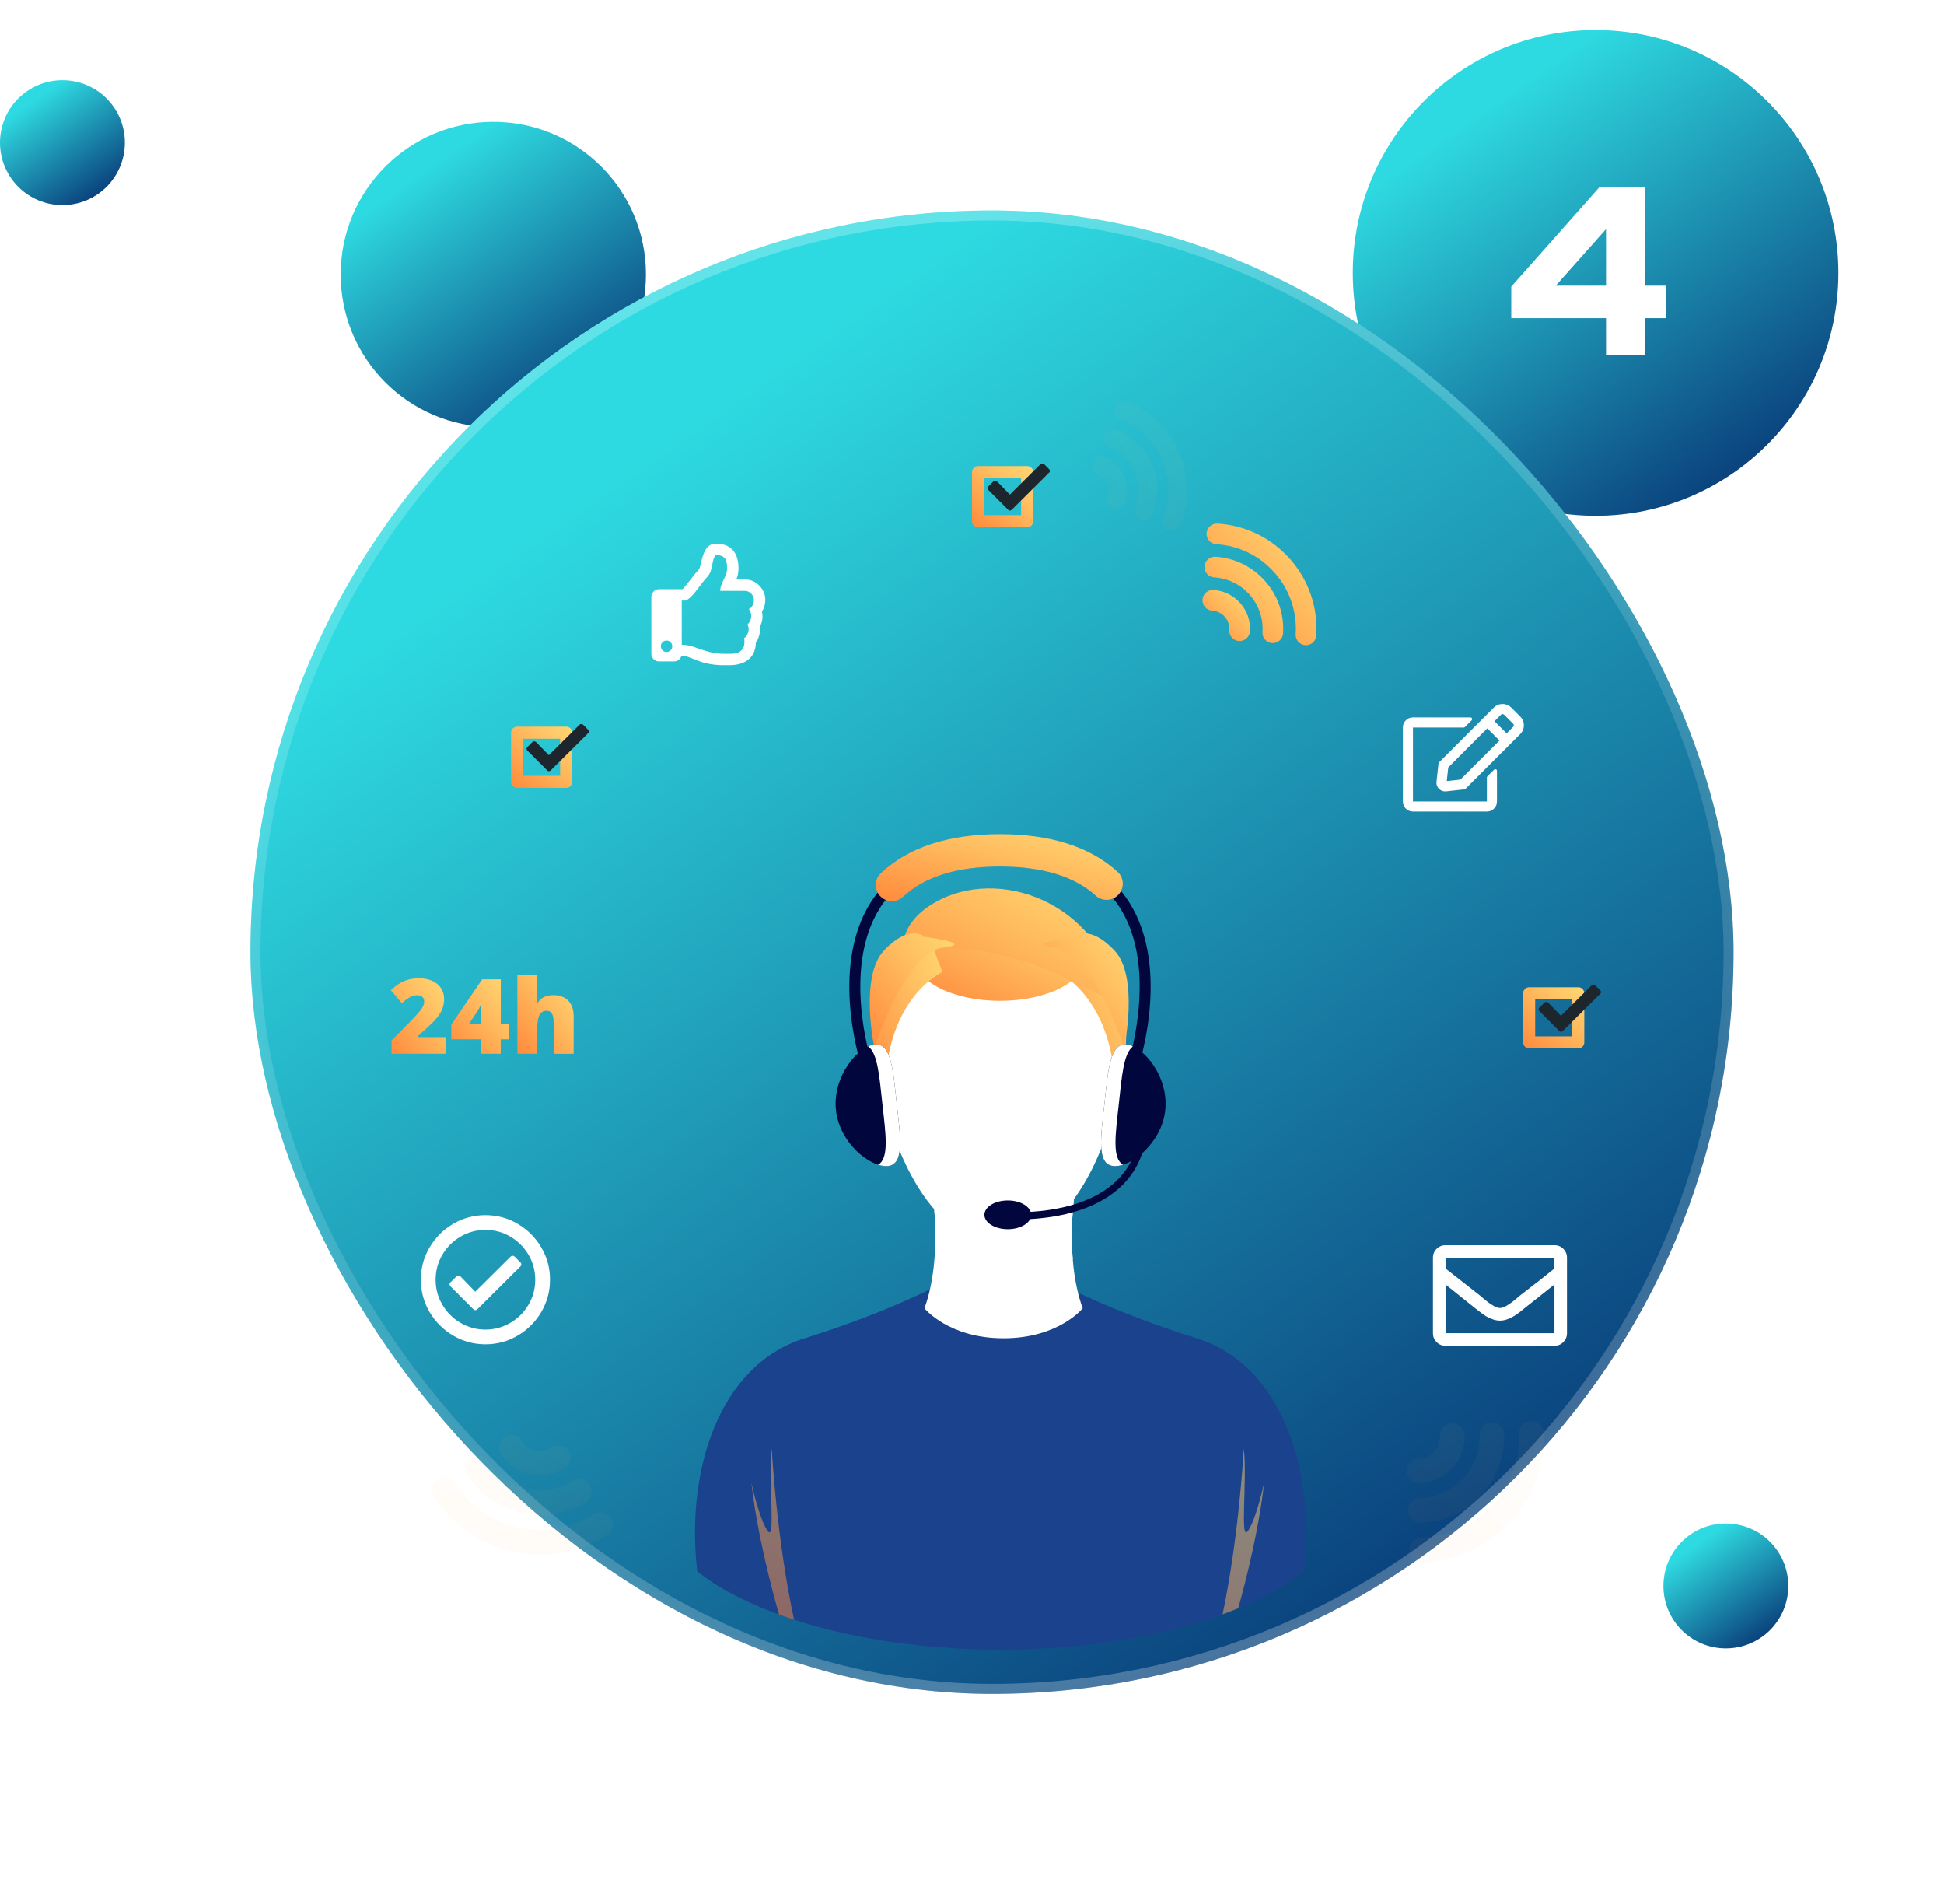 <svg width="194" height="190" viewBox="0 0 194 190" fill="none" xmlns="http://www.w3.org/2000/svg">
<circle cx="49.231" cy="27.385" r="15.231" fill="url(#paint0_linear)"/>
<circle cx="6.231" cy="14.231" r="6.231" fill="url(#paint1_linear)"/>
<circle cx="172.231" cy="158.231" r="6.231" fill="url(#paint2_linear)"/>
<circle cx="159.231" cy="27.231" r="24.231" fill="url(#paint3_linear)"/>
<path d="M164.16 18.661V28.501H166.248V31.741H164.16V35.461H160.272V31.741H150.816V28.597L159.624 18.661H164.16ZM155.256 28.501H160.272V22.861L155.256 28.501Z" fill="white"/>
<g filter="url(#filter0_bd)">
<rect x="25" y="21" width="148" height="148" rx="74" fill="url(#paint4_linear)"/>
<rect x="25.5" y="21.5" width="147" height="147" rx="73.5" stroke="url(#paint5_angular)" stroke-opacity="0.25"/>
</g>
<g filter="url(#filter1_d)">
<path d="M75.829 51.532C75.861 51.801 75.841 52.078 75.77 52.362C75.7 52.646 75.584 52.898 75.428 53.121C75.413 53.816 75.19 54.353 74.764 54.732C74.306 55.158 73.635 55.371 72.749 55.371H72.228C71.564 55.371 70.957 55.3 70.404 55.158C70.088 55.08 69.694 54.945 69.219 54.754C68.935 54.644 68.729 54.566 68.602 54.517C68.396 54.453 68.198 54.421 68.009 54.421C67.963 54.58 67.872 54.712 67.737 54.825C67.603 54.935 67.448 54.992 67.275 54.992H65.759C65.553 54.992 65.377 54.916 65.225 54.766C65.076 54.617 65 54.438 65 54.233V48.545C65 48.339 65.076 48.163 65.225 48.011C65.375 47.862 65.553 47.786 65.759 47.786H68.105C68.261 47.644 68.531 47.323 68.91 46.826C69.29 46.329 69.566 45.994 69.74 45.82C69.804 45.756 69.875 45.529 69.953 45.132C70.095 44.564 70.237 44.153 70.379 43.9C70.631 43.457 70.979 43.237 71.422 43.237C72.132 43.237 72.686 43.435 73.08 43.829C73.491 44.255 73.697 44.887 73.697 45.724C73.697 46.087 73.626 46.452 73.484 46.814H74.336C74.904 46.814 75.386 47.02 75.78 47.431C76.174 47.842 76.373 48.315 76.373 48.853C76.373 49.265 76.263 49.659 76.04 50.038C76.155 50.56 76.084 51.057 75.829 51.532ZM66.919 53.072C66.809 52.962 66.675 52.906 66.516 52.906C66.356 52.906 66.224 52.962 66.112 53.072C66.001 53.182 65.945 53.317 65.945 53.476C65.945 53.633 66.001 53.767 66.112 53.88C66.222 53.99 66.356 54.047 66.516 54.047C66.675 54.047 66.807 53.99 66.919 53.88C67.03 53.77 67.086 53.635 67.086 53.476C67.086 53.317 67.03 53.182 66.919 53.072ZM74.965 50.501C74.972 50.193 74.889 49.945 74.715 49.755C74.825 49.755 74.941 49.659 75.058 49.47C75.176 49.282 75.237 49.076 75.237 48.853C75.237 48.633 75.149 48.427 74.977 48.236C74.803 48.048 74.59 47.952 74.338 47.952H71.873C71.873 47.764 71.912 47.566 71.99 47.36C72.022 47.25 72.093 47.083 72.203 46.863C72.313 46.642 72.392 46.469 72.441 46.341C72.519 46.136 72.558 45.93 72.558 45.724C72.558 45.313 72.512 45.014 72.416 44.823C72.242 44.522 71.912 44.373 71.422 44.373C71.344 44.468 71.273 44.603 71.209 44.774C71.177 44.87 71.138 45.036 71.092 45.271C71.028 45.587 70.974 45.825 70.925 45.981C70.83 46.234 70.695 46.447 70.521 46.62C70.394 46.748 70.166 47.032 69.833 47.473C69.486 47.947 69.226 48.271 69.052 48.445C68.751 48.76 68.499 48.92 68.293 48.92H68.034V53.327C68.303 53.327 68.594 53.366 68.91 53.444C69.099 53.491 69.385 53.586 69.762 53.728C70.237 53.885 70.6 53.998 70.852 54.059C71.278 54.169 71.696 54.225 72.108 54.225H72.984C73.442 54.225 73.782 54.108 74.003 53.87C74.255 53.618 74.343 53.214 74.262 52.661C74.451 52.55 74.585 52.357 74.666 52.08C74.745 51.804 74.723 51.547 74.595 51.309C74.835 51.081 74.958 50.81 74.965 50.501Z" fill="white"/>
<path d="M148.425 66.467L149.096 65.796C149.152 65.74 149.213 65.725 149.284 65.754C149.355 65.781 149.39 65.838 149.39 65.921V68.959C149.39 69.239 149.292 69.476 149.096 69.672C148.9 69.868 148.662 69.966 148.383 69.966H141.006C140.727 69.966 140.49 69.868 140.294 69.672C140.098 69.476 140 69.239 140 68.959V61.585C140 61.306 140.098 61.068 140.294 60.872C140.49 60.676 140.727 60.578 141.006 60.578H146.748C146.819 60.578 146.868 60.613 146.895 60.684C146.922 60.755 146.909 60.816 146.853 60.872L146.182 61.543C146.153 61.57 146.119 61.585 146.077 61.585H141.006V68.962H148.383V66.572C148.383 66.531 148.396 66.496 148.425 66.467ZM151.716 62.234L146.204 67.745L144.319 67.956C144.04 67.983 143.802 67.899 143.606 67.703C143.411 67.507 143.327 67.27 143.354 66.991L143.565 65.106L149.076 59.594C149.314 59.357 149.603 59.237 149.945 59.237C150.288 59.237 150.577 59.357 150.815 59.594L151.716 60.495C151.953 60.733 152.073 61.022 152.073 61.364C152.071 61.707 151.953 61.996 151.716 62.234ZM149.639 62.883L148.425 61.668L144.527 65.566L144.38 66.927L145.741 66.78L149.639 62.883ZM151.003 61.208L150.102 60.307C150.06 60.265 150.009 60.243 149.945 60.243C149.882 60.243 149.83 60.265 149.789 60.307L149.14 60.956L150.354 62.17L151.003 61.521C151.045 61.48 151.067 61.428 151.067 61.364C151.064 61.301 151.045 61.249 151.003 61.208Z" fill="white"/>
<path d="M51.666 111.106C52.653 111.686 53.437 112.47 54.017 113.456C54.597 114.443 54.888 115.518 54.888 116.679C54.888 117.839 54.597 118.914 54.017 119.901C53.437 120.887 52.653 121.671 51.666 122.251C50.68 122.831 49.605 123.12 48.444 123.12C47.284 123.12 46.209 122.831 45.222 122.251C44.235 121.671 43.452 120.887 42.872 119.901C42.291 118.914 42 117.839 42 116.679C42 115.518 42.291 114.443 42.872 113.456C43.452 112.47 44.235 111.686 45.222 111.106C46.209 110.526 47.284 110.237 48.444 110.237C49.605 110.237 50.68 110.526 51.666 111.106ZM45.959 112.379C45.198 112.827 44.59 113.432 44.145 114.193C43.697 114.955 43.474 115.785 43.474 116.681C43.474 117.577 43.697 118.405 44.145 119.169C44.593 119.93 45.198 120.535 45.959 120.983C46.721 121.431 47.55 121.654 48.444 121.654C49.34 121.654 50.168 121.431 50.929 120.983C51.691 120.535 52.298 119.93 52.744 119.169C53.192 118.407 53.414 117.577 53.414 116.681C53.414 115.785 53.192 114.957 52.744 114.193C52.295 113.432 51.691 112.827 50.929 112.379C50.168 111.931 49.338 111.708 48.444 111.708C47.55 111.708 46.721 111.931 45.959 112.379ZM52.026 115.163C52.026 115.246 51.992 115.312 51.926 115.361L47.651 119.614C47.585 119.68 47.509 119.715 47.428 119.715C47.345 119.715 47.279 119.68 47.23 119.614L44.968 117.352C44.901 117.286 44.867 117.21 44.867 117.129C44.867 117.046 44.901 116.98 44.968 116.931L45.54 116.36C45.589 116.311 45.656 116.284 45.739 116.284C45.822 116.284 45.895 116.309 45.962 116.36L47.428 117.876L50.959 114.37C51.008 114.321 51.074 114.294 51.157 114.294C51.24 114.294 51.314 114.328 51.38 114.394L51.926 114.94C51.992 115.006 52.026 115.08 52.026 115.163Z" fill="white"/>
<path d="M156.011 113.602C156.256 113.847 156.376 114.143 156.376 114.49V122.014C156.376 122.362 156.253 122.658 156.011 122.903C155.768 123.148 155.47 123.268 155.122 123.268H144.254C143.906 123.268 143.61 123.146 143.365 122.903C143.12 122.658 143 122.362 143 122.014V114.49C143 114.143 143.122 113.847 143.365 113.602C143.61 113.357 143.906 113.237 144.254 113.237H155.122C155.472 113.234 155.768 113.357 156.011 113.602ZM144.256 114.488V115.558C144.866 116.045 146.041 116.968 147.782 118.327L148.017 118.535C148.364 118.831 148.644 119.04 148.852 119.162C149.182 119.387 149.461 119.502 149.689 119.502C149.917 119.502 150.193 119.39 150.524 119.162C150.732 119.04 151.011 118.831 151.361 118.535L151.596 118.327C153.337 116.985 154.515 116.062 155.122 115.558V114.488H144.256ZM155.125 122.012V117.154L152.093 119.559C151.658 119.923 151.3 120.185 151.021 120.342C150.551 120.621 150.108 120.761 149.689 120.761C149.27 120.761 148.817 120.621 148.33 120.342C148.068 120.185 147.713 119.923 147.26 119.559L144.256 117.154V122.012H155.125Z" fill="white"/>
<path d="M102.505 41.606H97.604C97.27 41.606 97 41.336 97 41.005V36.105C97 35.771 97.27 35.504 97.604 35.504H102.505C102.838 35.504 103.109 35.774 103.109 36.105V41.005C103.109 41.336 102.838 41.606 102.505 41.606ZM98.205 40.401H101.9V36.706H98.205V40.401Z" fill="url(#paint6_linear)"/>
<path d="M104.772 35.99C104.772 36.064 104.743 36.121 104.686 36.162L100.969 39.857C100.911 39.915 100.845 39.943 100.775 39.943C100.701 39.943 100.644 39.915 100.603 39.857L98.638 37.892C98.58 37.835 98.552 37.771 98.552 37.698C98.552 37.625 98.58 37.568 98.638 37.526L99.134 37.03C99.178 36.986 99.236 36.967 99.305 36.967C99.379 36.967 99.442 36.989 99.499 37.03L100.775 38.347L103.843 35.3C103.888 35.256 103.945 35.237 104.015 35.237C104.088 35.237 104.152 35.265 104.209 35.323L104.686 35.8C104.743 35.854 104.772 35.917 104.772 35.99Z" fill="#1D262D"/>
<path d="M56.501 67.606H51.601C51.267 67.606 51 67.336 51 67.002V62.102C51 61.768 51.27 61.498 51.601 61.498H56.501C56.835 61.498 57.106 61.768 57.106 62.102V67.002C57.102 67.336 56.832 67.606 56.501 67.606ZM52.202 66.401H55.897V62.706H52.202V66.401Z" fill="url(#paint7_linear)"/>
<path d="M58.769 61.99C58.769 62.064 58.74 62.121 58.683 62.162L54.966 65.857C54.908 65.915 54.845 65.943 54.772 65.943C54.699 65.943 54.641 65.915 54.6 65.857L52.635 63.892C52.577 63.835 52.549 63.771 52.549 63.698C52.549 63.625 52.577 63.568 52.635 63.526L53.131 63.03C53.175 62.986 53.233 62.967 53.303 62.967C53.376 62.967 53.439 62.989 53.496 63.03L54.772 64.347L57.84 61.3C57.885 61.256 57.942 61.237 58.012 61.237C58.085 61.237 58.149 61.265 58.206 61.323L58.68 61.797C58.74 61.854 58.769 61.917 58.769 61.99Z" fill="#1D262D"/>
<path d="M157.501 93.603H152.601C152.267 93.603 152 93.333 152 93.002V88.102C152 87.768 152.27 87.498 152.601 87.498H157.501C157.835 87.498 158.102 87.768 158.102 88.102V93.002C158.106 93.333 157.835 93.603 157.501 93.603ZM153.202 92.398H156.897V88.703H153.202V92.398Z" fill="url(#paint8_linear)"/>
<path d="M159.769 87.987C159.769 88.06 159.74 88.118 159.683 88.159L155.966 91.854C155.908 91.911 155.845 91.94 155.772 91.94C155.699 91.94 155.641 91.911 155.6 91.854L153.635 89.889C153.577 89.832 153.549 89.768 153.549 89.695C153.549 89.622 153.577 89.565 153.635 89.523L154.131 89.027C154.175 88.983 154.233 88.964 154.302 88.964C154.376 88.964 154.439 88.986 154.496 89.027L155.772 90.347L158.84 87.3C158.882 87.256 158.942 87.237 159.012 87.237C159.085 87.237 159.149 87.265 159.206 87.323L159.68 87.796C159.74 87.851 159.769 87.914 159.769 87.987Z" fill="#1D262D"/>
<path d="M122.934 52.61C122.759 52.413 122.66 52.149 122.68 51.863C122.711 51.377 122.549 50.903 122.225 50.537C121.9 50.171 121.455 49.952 120.966 49.92C120.396 49.885 119.967 49.395 120.002 48.826C120.037 48.257 120.527 47.828 121.096 47.863C122.133 47.926 123.083 48.394 123.77 49.173C124.457 49.952 124.801 50.953 124.737 51.99C124.702 52.559 124.212 52.989 123.643 52.954C123.357 52.938 123.109 52.807 122.934 52.61Z" fill="url(#paint9_linear)"/>
<path d="M126.244 52.817C126.069 52.62 125.97 52.356 125.99 52.07C126.075 50.696 125.621 49.373 124.711 48.339C123.802 47.309 122.542 46.692 121.169 46.606C120.599 46.571 120.17 46.082 120.205 45.512C120.24 44.943 120.73 44.514 121.296 44.549C123.22 44.67 124.978 45.532 126.253 46.975C127.529 48.419 128.161 50.273 128.044 52.197C128.009 52.766 127.519 53.195 126.95 53.16C126.67 53.148 126.419 53.014 126.244 52.817Z" fill="url(#paint10_linear)"/>
<path d="M129.558 53.024C129.383 52.826 129.284 52.559 129.303 52.276C129.447 50.022 128.702 47.843 127.201 46.145C125.704 44.447 123.637 43.436 121.379 43.296C120.81 43.261 120.377 42.771 120.412 42.205C120.447 41.636 120.934 41.207 121.503 41.239C124.308 41.41 126.88 42.669 128.744 44.781C130.607 46.892 131.536 49.602 131.355 52.407C131.32 52.976 130.83 53.405 130.261 53.37C129.981 53.354 129.733 53.221 129.558 53.024Z" fill="url(#paint11_linear)"/>
<g opacity="0.2">
<path opacity="0.2" d="M140.737 134.908C140.954 134.679 141.256 134.533 141.593 134.523C142.175 134.508 142.712 134.263 143.113 133.84C143.514 133.417 143.723 132.863 143.708 132.282C143.689 131.604 144.22 131.041 144.897 131.022C145.574 131.003 146.137 131.534 146.156 132.212C146.191 133.445 145.746 134.622 144.897 135.522C144.048 136.422 142.9 136.937 141.666 136.972C140.989 136.991 140.426 136.46 140.407 135.783C140.397 135.446 140.524 135.137 140.737 134.908Z" fill="url(#paint12_linear)"/>
<path opacity="0.2" d="M140.855 138.851C141.071 138.622 141.373 138.476 141.71 138.467C143.345 138.419 144.865 137.738 145.988 136.549C147.11 135.36 147.702 133.805 147.654 132.17C147.635 131.493 148.166 130.93 148.843 130.911C149.521 130.892 150.083 131.423 150.102 132.1C150.169 134.39 149.342 136.568 147.772 138.231C146.201 139.898 144.076 140.852 141.784 140.918C141.109 140.937 140.543 140.406 140.524 139.729C140.512 139.389 140.639 139.08 140.855 138.851Z" fill="url(#paint13_linear)"/>
<path opacity="0.2" d="M140.969 142.794C141.185 142.566 141.488 142.419 141.825 142.41C144.509 142.337 147.005 141.214 148.856 139.255C150.703 137.296 151.676 134.74 151.594 132.052C151.571 131.375 152.106 130.812 152.78 130.79C153.457 130.768 154.02 131.302 154.042 131.976C154.144 135.315 152.935 138.498 150.636 140.934C148.337 143.37 145.234 144.763 141.895 144.855C141.217 144.874 140.654 144.34 140.635 143.666C140.626 143.332 140.753 143.023 140.969 142.794Z" fill="url(#paint14_linear)"/>
</g>
<g opacity="0.2">
<path opacity="0.2" d="M110.512 39.2C110.417 38.98 110.407 38.729 110.503 38.49C110.665 38.08 110.658 37.632 110.484 37.228C110.309 36.824 109.988 36.509 109.577 36.347C109.1 36.156 108.868 35.619 109.059 35.142C109.247 34.665 109.787 34.433 110.264 34.624C111.135 34.97 111.819 35.635 112.188 36.493C112.557 37.355 112.573 38.306 112.226 39.177C112.035 39.654 111.498 39.886 111.021 39.696C110.783 39.6 110.604 39.419 110.512 39.2Z" fill="url(#paint15_linear)"/>
<path opacity="0.2" d="M113.288 40.306C113.196 40.087 113.183 39.836 113.279 39.597C113.737 38.446 113.721 37.184 113.228 36.045C112.738 34.907 111.832 34.029 110.681 33.571C110.204 33.38 109.972 32.843 110.162 32.366C110.353 31.889 110.891 31.657 111.368 31.848C112.98 32.49 114.246 33.721 114.932 35.314C115.619 36.907 115.645 38.672 115.002 40.284C114.815 40.761 114.274 40.993 113.797 40.802C113.559 40.707 113.384 40.523 113.288 40.306Z" fill="url(#paint16_linear)"/>
<path opacity="0.2" d="M116.064 41.41C115.972 41.19 115.959 40.936 116.055 40.697C116.808 38.809 116.78 36.735 115.972 34.859C115.164 32.986 113.676 31.539 111.784 30.792C111.307 30.604 111.075 30.064 111.262 29.587C111.45 29.11 111.99 28.877 112.467 29.065C114.821 29.997 116.671 31.793 117.676 34.124C118.681 36.455 118.716 39.034 117.778 41.384C117.587 41.861 117.05 42.093 116.573 41.903C116.338 41.81 116.159 41.629 116.064 41.41Z" fill="url(#paint17_linear)"/>
</g>
<g opacity="0.2">
<path opacity="0.2" d="M51.297 132.186C51.602 132.256 51.882 132.443 52.06 132.73C52.368 133.223 52.852 133.563 53.418 133.693C53.984 133.824 54.569 133.725 55.062 133.417C55.634 133.057 56.391 133.229 56.75 133.801C57.11 134.374 56.938 135.131 56.365 135.49C55.319 136.148 54.079 136.358 52.874 136.081C51.669 135.805 50.645 135.077 49.986 134.03C49.627 133.458 49.799 132.701 50.374 132.342C50.657 132.164 50.991 132.116 51.297 132.186Z" fill="url(#paint18_linear)"/>
<path opacity="0.2" d="M47.955 134.285C48.26 134.355 48.54 134.542 48.718 134.828C49.586 136.215 50.944 137.178 52.537 137.541C54.13 137.907 55.771 137.627 57.158 136.759C57.73 136.399 58.487 136.571 58.846 137.143C59.206 137.716 59.034 138.473 58.462 138.832C56.522 140.05 54.226 140.441 51.993 139.929C49.761 139.42 47.863 138.069 46.645 136.129C46.285 135.557 46.457 134.8 47.033 134.44C47.316 134.259 47.65 134.215 47.955 134.285Z" fill="url(#paint19_linear)"/>
<path opacity="0.2" d="M44.612 136.38C44.917 136.45 45.197 136.638 45.379 136.924C46.803 139.201 49.036 140.785 51.659 141.386C54.286 141.987 56.982 141.529 59.256 140.098C59.828 139.739 60.585 139.91 60.945 140.483C61.304 141.055 61.132 141.812 60.56 142.171C57.733 143.952 54.378 144.521 51.112 143.774C47.849 143.027 45.073 141.058 43.302 138.225C42.943 137.652 43.118 136.896 43.69 136.536C43.976 136.358 44.307 136.311 44.612 136.38Z" fill="url(#paint20_linear)"/>
</g>
<path d="M44.46 94.133H39.076V92.813L40.889 90.981C41.407 90.441 41.744 90.072 41.903 89.872C42.062 89.674 42.174 89.503 42.237 89.363C42.301 89.22 42.333 89.07 42.333 88.918C42.333 88.724 42.269 88.571 42.145 88.46C42.021 88.348 41.843 88.291 41.617 88.291C41.385 88.291 41.147 88.358 40.908 88.492C40.669 88.625 40.399 88.822 40.1 89.083L39 87.795C39.382 87.455 39.703 87.21 39.964 87.061C40.224 86.914 40.507 86.8 40.813 86.723C41.118 86.644 41.465 86.606 41.846 86.606C42.326 86.606 42.756 86.692 43.131 86.86C43.509 87.029 43.802 87.27 44.008 87.582C44.215 87.894 44.32 88.247 44.32 88.635C44.32 88.924 44.285 89.194 44.212 89.442C44.139 89.69 44.028 89.932 43.875 90.171C43.722 90.409 43.522 90.66 43.268 90.924C43.016 91.188 42.479 91.691 41.655 92.425V92.476H44.46V94.133Z" fill="url(#paint21_linear)"/>
<path d="M50.789 92.695H49.971V94.133H47.993V92.695H45.036V91.223L48.121 86.711H49.975V91.198H50.792V92.695H50.789ZM47.993 91.198V90.336C47.993 90.174 48 89.954 48.013 89.678C48.025 89.401 48.035 89.258 48.041 89.245H47.984C47.87 89.506 47.739 89.751 47.593 89.977L46.769 91.201H47.993V91.198Z" fill="url(#paint22_linear)"/>
<path d="M55.25 94.133V90.997C55.25 90.225 55.021 89.84 54.566 89.84C54.242 89.84 54.003 89.977 53.847 90.247C53.695 90.52 53.615 90.972 53.615 91.605V94.133H51.631V86.237H53.615V87.359C53.615 87.868 53.587 88.447 53.536 89.096H53.628C53.819 88.797 54.041 88.587 54.302 88.466C54.563 88.345 54.865 88.285 55.212 88.285C55.854 88.285 56.353 88.469 56.712 88.841C57.069 89.21 57.247 89.732 57.247 90.396V94.136H55.25V94.133Z" fill="url(#paint23_linear)"/>
<path d="M119.423 122.525C110.891 119.863 105.682 117.023 105.682 117.023L99.856 117.57L94.03 117.023C94.03 117.023 88.822 119.866 80.29 122.525C71.758 125.186 68.412 135.725 69.582 145.761C69.582 145.761 77.698 153.177 98.896 153.603V153.622C99.22 153.622 99.538 153.619 99.856 153.615C100.174 153.619 100.492 153.622 100.816 153.622V153.603C122.014 153.177 130.13 145.761 130.13 145.761C131.297 135.725 127.951 125.186 119.423 122.525Z" fill="#1B428D"/>
<path d="M107.329 107.451L100.152 106.733L92.975 107.451C92.975 107.451 94.17 114.269 92.256 119.532C92.256 119.532 94.647 122.521 100.152 122.521C105.653 122.521 108.048 119.532 108.048 119.532C106.133 114.269 107.329 107.451 107.329 107.451Z" fill="white"/>
<path d="M107.329 107.451L100.152 106.733L92.975 107.451C92.975 107.451 93.347 109.579 93.344 112.377C94.18 113.614 95.124 114.705 96.164 115.554C97.633 116.75 100.384 117.023 101.109 117.023C101.834 117.023 104.585 116.75 106.054 115.554C106.397 115.274 106.731 114.966 107.052 114.635C106.741 110.813 107.329 107.451 107.329 107.451Z" fill="white"/>
<path d="M99.792 81.197C92.526 81.197 87.772 87.09 87.772 94.356C87.772 99.807 90.446 107.661 94.85 111.248C96.319 112.444 99.07 112.717 99.795 112.717C100.52 112.717 103.271 112.444 104.74 111.248C109.144 107.661 111.819 99.807 111.819 94.356C111.815 87.087 107.061 81.197 99.792 81.197Z" fill="white"/>
<path d="M108.226 84.635C108.226 82.307 104.451 80.418 99.793 80.418C95.134 80.418 91.359 82.307 91.359 84.635C91.359 86.963 95.134 88.852 99.793 88.852C104.451 88.852 108.226 86.963 108.226 84.635Z" fill="url(#paint24_linear)"/>
<path d="M94.052 85.98C94.052 85.98 88.032 88.623 88.306 99.009C88.306 99.009 86.964 95.581 87.234 90.645C87.504 85.71 92.666 82.38 92.666 82.38L94.052 85.98Z" fill="url(#paint25_linear)"/>
<path d="M105.535 85.98C105.535 85.98 111.555 88.623 111.281 99.009C111.281 99.009 112.623 95.581 112.353 90.645C112.083 85.71 106.922 82.38 106.922 82.38L105.535 85.98Z" fill="url(#paint26_linear)"/>
<path d="M90.106 83.827C90.106 83.827 89.613 80.816 93.916 78.714C100.342 75.575 110.296 79.34 111.857 89.577C111.857 89.58 101.198 81.945 90.106 83.827Z" fill="url(#paint27_linear)"/>
<path d="M92.166 82.383C92.166 82.383 90.694 81.201 88.22 83.83C85.743 86.457 87.25 93.529 87.25 93.529C87.25 93.529 90.373 83.999 94.052 83.557C97.731 83.112 91.667 82.387 91.667 82.387" fill="url(#paint28_linear)"/>
<path d="M107.268 82.383C107.268 82.383 108.74 81.201 111.214 83.83C113.691 86.457 112.184 93.529 112.184 93.529C112.184 93.529 109.061 83.999 105.382 83.557C101.703 83.112 107.767 82.387 107.767 82.387" fill="url(#paint29_linear)"/>
<path d="M116.284 99.772C115.915 103.12 112.773 105.521 111.097 105.337C109.421 105.152 109.851 102.453 110.219 99.104C110.588 95.755 110.76 93.027 112.433 93.212C114.109 93.396 116.652 96.423 116.284 99.772Z" fill="#01063D"/>
<path d="M111.654 99.104C111.952 96.382 112.121 94.073 113.072 93.399C112.849 93.297 112.633 93.234 112.433 93.212C110.757 93.027 110.588 95.755 110.219 99.104C109.851 102.453 109.421 105.152 111.097 105.337C111.39 105.369 111.727 105.321 112.086 105.203C110.944 104.599 111.323 102.112 111.654 99.104Z" fill="white"/>
<path d="M83.425 99.772C83.794 103.12 86.935 105.521 88.611 105.337C90.287 105.152 89.858 102.453 89.489 99.104C89.12 95.755 88.948 93.027 87.276 93.212C85.6 93.396 83.056 96.423 83.425 99.772Z" fill="#01063D"/>
<path d="M89.489 99.104C89.12 95.755 88.949 93.027 87.276 93.212C87.072 93.234 86.856 93.297 86.637 93.399C87.588 94.073 87.756 96.382 88.055 99.104C88.386 102.112 88.764 104.599 87.623 105.206C87.982 105.324 88.319 105.372 88.612 105.34C90.284 105.152 89.858 102.453 89.489 99.104Z" fill="white"/>
<path d="M113.645 95.298L112.621 94.964C112.652 94.865 115.769 85.055 111.419 79.067C109.158 75.957 105.246 74.376 99.796 74.376C94.342 74.376 90.431 75.954 88.17 79.07C83.816 85.067 86.936 94.865 86.968 94.964L85.944 95.298C85.807 94.875 82.624 84.874 87.298 78.437C89.772 75.028 93.976 73.302 99.796 73.302C105.612 73.302 109.816 75.028 112.29 78.437C116.961 84.874 113.781 94.875 113.645 95.298Z" fill="#01063D"/>
<path d="M89.013 78.914C88.583 78.914 88.154 78.742 87.836 78.405C87.225 77.757 87.254 76.733 87.903 76.122C90.65 73.534 94.648 72.223 99.793 72.223C104.83 72.223 108.776 73.483 111.514 75.969C112.176 76.567 112.223 77.591 111.626 78.249C111.028 78.911 110.004 78.959 109.346 78.361C107.218 76.43 104.003 75.451 99.793 75.451C95.5 75.451 92.247 76.469 90.119 78.472C89.808 78.768 89.41 78.914 89.013 78.914Z" fill="url(#paint30_linear)"/>
<path d="M101.108 110.682V109.964C106.184 109.964 109.946 108.663 111.987 106.205C113.504 104.38 113.549 102.561 113.549 102.542L114.267 102.551C114.267 102.637 114.216 104.643 112.54 106.663C111.017 108.498 107.799 110.682 101.108 110.682Z" fill="#01063D"/>
<path d="M102.906 110.205C102.906 110.997 101.863 111.64 100.571 111.64C99.284 111.64 98.237 110.997 98.237 110.205C98.237 109.414 99.28 108.771 100.571 108.771C101.859 108.768 102.906 109.41 102.906 110.205Z" fill="#01063D"/>
<path opacity="0.5" d="M124.561 141.713C123.693 143.016 124.488 136.793 124.126 133.537C124.126 133.537 123.661 142.225 122.008 150.067C122.561 149.863 123.083 149.659 123.572 149.456C124.428 146.381 125.652 141.449 126.151 136.936C126.151 136.939 125.429 140.412 124.561 141.713ZM76.582 141.713C75.713 140.409 74.988 136.936 74.988 136.936C75.519 141.77 76.89 147.084 77.742 150.079C78.219 150.254 78.722 150.429 79.246 150.598C77.501 142.622 77.014 133.534 77.014 133.534C76.655 136.793 77.45 143.016 76.582 141.713Z" fill="url(#paint31_linear)"/>
</g>
<defs>
<filter id="filter0_bd" x="4" y="0" width="190" height="190" filterUnits="userSpaceOnUse" color-interpolation-filters="sRGB">
<feFlood flood-opacity="0" result="BackgroundImageFix"/>
<feGaussianBlur in="BackgroundImage" stdDeviation="6.5"/>
<feComposite in2="SourceAlpha" operator="in" result="effect1_backgroundBlur"/>
<feColorMatrix in="SourceAlpha" type="matrix" values="0 0 0 0 0 0 0 0 0 0 0 0 0 0 0 0 0 0 127 0" result="hardAlpha"/>
<feOffset/>
<feGaussianBlur stdDeviation="10.5"/>
<feColorMatrix type="matrix" values="0 0 0 0 0 0 0 0 0 0 0 0 0 0 0 0 0 0 0.59 0"/>
<feBlend mode="normal" in2="effect1_backgroundBlur" result="effect2_dropShadow"/>
<feBlend mode="normal" in="SourceGraphic" in2="effect2_dropShadow" result="shape"/>
</filter>
<filter id="filter1_d" x="27" y="28" width="144.769" height="148.622" filterUnits="userSpaceOnUse" color-interpolation-filters="sRGB">
<feFlood flood-opacity="0" result="BackgroundImageFix"/>
<feColorMatrix in="SourceAlpha" type="matrix" values="0 0 0 0 0 0 0 0 0 0 0 0 0 0 0 0 0 0 127 0" result="hardAlpha"/>
<feOffset dy="11"/>
<feGaussianBlur stdDeviation="6"/>
<feColorMatrix type="matrix" values="0 0 0 0 0 0 0 0 0 0 0 0 0 0 0 0 0 0 0.34 0"/>
<feBlend mode="normal" in2="BackgroundImageFix" result="effect1_dropShadow"/>
<feBlend mode="normal" in="SourceGraphic" in2="effect1_dropShadow" result="shape"/>
</filter>
<linearGradient id="paint0_linear" x1="49.231" y1="12.154" x2="68.051" y2="39.145" gradientUnits="userSpaceOnUse">
<stop stop-color="#2EDAE1"/>
<stop offset="1" stop-color="#04276B"/>
</linearGradient>
<linearGradient id="paint1_linear" x1="6.231" y1="8" x2="13.93" y2="19.042" gradientUnits="userSpaceOnUse">
<stop stop-color="#2EDAE1"/>
<stop offset="1" stop-color="#04276B"/>
</linearGradient>
<linearGradient id="paint2_linear" x1="172.231" y1="152" x2="179.93" y2="163.042" gradientUnits="userSpaceOnUse">
<stop stop-color="#2EDAE1"/>
<stop offset="1" stop-color="#04276B"/>
</linearGradient>
<linearGradient id="paint3_linear" x1="159.231" y1="3" x2="189.172" y2="45.94" gradientUnits="userSpaceOnUse">
<stop stop-color="#2EDAE1"/>
<stop offset="1" stop-color="#04276B"/>
</linearGradient>
<linearGradient id="paint4_linear" x1="99" y1="21" x2="190.44" y2="152.136" gradientUnits="userSpaceOnUse">
<stop stop-color="#2EDAE1"/>
<stop offset="1" stop-color="#04276B"/>
</linearGradient>
<radialGradient id="paint5_angular" cx="0" cy="0" r="1" gradientUnits="userSpaceOnUse" gradientTransform="translate(99 95) rotate(85.537) scale(149.775 167.523)">
<stop offset="0.352" stop-color="white" stop-opacity="0"/>
<stop offset="0.491" stop-color="white"/>
<stop offset="0.892" stop-color="white" stop-opacity="0"/>
<stop offset="0.899" stop-color="white" stop-opacity="0"/>
<stop offset="1" stop-color="white"/>
</radialGradient>
<linearGradient id="paint6_linear" x1="103.062" y1="35.926" x2="94.903" y2="44.715" gradientUnits="userSpaceOnUse">
<stop stop-color="#FFD571"/>
<stop offset="0.251" stop-color="#FFBD60"/>
<stop offset="0.778" stop-color="#FF8035"/>
<stop offset="1" stop-color="#FF6421"/>
</linearGradient>
<linearGradient id="paint7_linear" x1="57.059" y1="61.92" x2="48.89" y2="70.706" gradientUnits="userSpaceOnUse">
<stop stop-color="#FFD571"/>
<stop offset="0.251" stop-color="#FFBD60"/>
<stop offset="0.778" stop-color="#FF8035"/>
<stop offset="1" stop-color="#FF6421"/>
</linearGradient>
<linearGradient id="paint8_linear" x1="158.056" y1="87.92" x2="149.891" y2="96.701" gradientUnits="userSpaceOnUse">
<stop stop-color="#FFD571"/>
<stop offset="0.251" stop-color="#FFBD60"/>
<stop offset="0.778" stop-color="#FF8035"/>
<stop offset="1" stop-color="#FF6421"/>
</linearGradient>
<linearGradient id="paint9_linear" x1="124.708" y1="48.213" x2="117.877" y2="55.058" gradientUnits="userSpaceOnUse">
<stop stop-color="#FFD571"/>
<stop offset="0.251" stop-color="#FFBD60"/>
<stop offset="0.778" stop-color="#FF8035"/>
<stop offset="1" stop-color="#FF6421"/>
</linearGradient>
<linearGradient id="paint10_linear" x1="127.998" y1="45.143" x2="116.449" y2="56.473" gradientUnits="userSpaceOnUse">
<stop stop-color="#FFD571"/>
<stop offset="0.251" stop-color="#FFBD60"/>
<stop offset="0.778" stop-color="#FF8035"/>
<stop offset="1" stop-color="#FF6421"/>
</linearGradient>
<linearGradient id="paint11_linear" x1="131.293" y1="42.077" x2="115.029" y2="57.893" gradientUnits="userSpaceOnUse">
<stop stop-color="#FFD571"/>
<stop offset="0.251" stop-color="#FFBD60"/>
<stop offset="0.778" stop-color="#FF8035"/>
<stop offset="1" stop-color="#FF6421"/>
</linearGradient>
<linearGradient id="paint12_linear" x1="146.114" y1="131.434" x2="138.142" y2="139.726" gradientUnits="userSpaceOnUse">
<stop stop-color="#FFD571"/>
<stop offset="0.251" stop-color="#FFBD60"/>
<stop offset="0.778" stop-color="#FF8035"/>
<stop offset="1" stop-color="#FF6421"/>
</linearGradient>
<linearGradient id="paint13_linear" x1="150.033" y1="131.603" x2="136.62" y2="145.423" gradientUnits="userSpaceOnUse">
<stop stop-color="#FFD571"/>
<stop offset="0.251" stop-color="#FFBD60"/>
<stop offset="0.778" stop-color="#FF8035"/>
<stop offset="1" stop-color="#FF6421"/>
</linearGradient>
<linearGradient id="paint14_linear" x1="153.946" y1="131.763" x2="135.092" y2="151.109" gradientUnits="userSpaceOnUse">
<stop stop-color="#FFD571"/>
<stop offset="0.251" stop-color="#FFBD60"/>
<stop offset="0.778" stop-color="#FF8035"/>
<stop offset="1" stop-color="#FF6421"/>
</linearGradient>
<linearGradient id="paint15_linear" x1="112.449" y1="34.917" x2="105.83" y2="39.684" gradientUnits="userSpaceOnUse">
<stop stop-color="#FFD571"/>
<stop offset="0.251" stop-color="#FFBD60"/>
<stop offset="0.778" stop-color="#FF8035"/>
<stop offset="1" stop-color="#FF6421"/>
</linearGradient>
<linearGradient id="paint16_linear" x1="115.425" y1="32.41" x2="104.39" y2="39.427" gradientUnits="userSpaceOnUse">
<stop stop-color="#FFD571"/>
<stop offset="0.251" stop-color="#FFBD60"/>
<stop offset="0.778" stop-color="#FF8035"/>
<stop offset="1" stop-color="#FF6421"/>
</linearGradient>
<linearGradient id="paint17_linear" x1="118.401" y1="29.898" x2="103.03" y2="39.156" gradientUnits="userSpaceOnUse">
<stop stop-color="#FFD571"/>
<stop offset="0.251" stop-color="#FFBD60"/>
<stop offset="0.778" stop-color="#FF8035"/>
<stop offset="1" stop-color="#FF6421"/>
</linearGradient>
<linearGradient id="paint18_linear" x1="56.883" y1="132.435" x2="52.411" y2="140.928" gradientUnits="userSpaceOnUse">
<stop stop-color="#FFD571"/>
<stop offset="0.251" stop-color="#FFBD60"/>
<stop offset="0.778" stop-color="#FF8035"/>
<stop offset="1" stop-color="#FF6421"/>
</linearGradient>
<linearGradient id="paint19_linear" x1="58.938" y1="134.661" x2="53.15" y2="147.949" gradientUnits="userSpaceOnUse">
<stop stop-color="#FFD571"/>
<stop offset="0.251" stop-color="#FFBD60"/>
<stop offset="0.778" stop-color="#FF8035"/>
<stop offset="1" stop-color="#FF6421"/>
</linearGradient>
<linearGradient id="paint20_linear" x1="60.995" y1="136.886" x2="53.84" y2="154.796" gradientUnits="userSpaceOnUse">
<stop stop-color="#FFD571"/>
<stop offset="0.251" stop-color="#FFBD60"/>
<stop offset="0.778" stop-color="#FF8035"/>
<stop offset="1" stop-color="#FF6421"/>
</linearGradient>
<linearGradient id="paint21_linear" x1="44.418" y1="87.127" x2="34.628" y2="94.769" gradientUnits="userSpaceOnUse">
<stop stop-color="#FFD571"/>
<stop offset="0.251" stop-color="#FFBD60"/>
<stop offset="0.778" stop-color="#FF8035"/>
<stop offset="1" stop-color="#FF6421"/>
</linearGradient>
<linearGradient id="paint22_linear" x1="50.748" y1="87.224" x2="40.957" y2="95.394" gradientUnits="userSpaceOnUse">
<stop stop-color="#FFD571"/>
<stop offset="0.251" stop-color="#FFBD60"/>
<stop offset="0.778" stop-color="#FF8035"/>
<stop offset="1" stop-color="#FF6421"/>
</linearGradient>
<linearGradient id="paint23_linear" x1="57.204" y1="86.784" x2="46.982" y2="94.604" gradientUnits="userSpaceOnUse">
<stop stop-color="#FFD571"/>
<stop offset="0.251" stop-color="#FFBD60"/>
<stop offset="0.778" stop-color="#FF8035"/>
<stop offset="1" stop-color="#FF6421"/>
</linearGradient>
<linearGradient id="paint24_linear" x1="108.097" y1="81.002" x2="99.455" y2="99.601" gradientUnits="userSpaceOnUse">
<stop stop-color="#FFD571"/>
<stop offset="0.251" stop-color="#FFBD60"/>
<stop offset="0.778" stop-color="#FF8035"/>
<stop offset="1" stop-color="#FF6421"/>
</linearGradient>
<linearGradient id="paint25_linear" x1="94" y1="83.531" x2="77.474" y2="90.861" gradientUnits="userSpaceOnUse">
<stop stop-color="#FFD571"/>
<stop offset="0.251" stop-color="#FFBD60"/>
<stop offset="0.778" stop-color="#FF8035"/>
<stop offset="1" stop-color="#FF6421"/>
</linearGradient>
<linearGradient id="paint26_linear" x1="112.337" y1="83.531" x2="95.811" y2="90.861" gradientUnits="userSpaceOnUse">
<stop stop-color="#FFD571"/>
<stop offset="0.251" stop-color="#FFBD60"/>
<stop offset="0.778" stop-color="#FF8035"/>
<stop offset="1" stop-color="#FF6421"/>
</linearGradient>
<linearGradient id="paint27_linear" x1="111.691" y1="78.465" x2="98.74" y2="103.877" gradientUnits="userSpaceOnUse">
<stop stop-color="#FFD571"/>
<stop offset="0.251" stop-color="#FFBD60"/>
<stop offset="0.778" stop-color="#FF8035"/>
<stop offset="1" stop-color="#FF6421"/>
</linearGradient>
<linearGradient id="paint28_linear" x1="95.172" y1="82.908" x2="80.263" y2="94.776" gradientUnits="userSpaceOnUse">
<stop stop-color="#FFD571"/>
<stop offset="0.251" stop-color="#FFBD60"/>
<stop offset="0.778" stop-color="#FF8035"/>
<stop offset="1" stop-color="#FF6421"/>
</linearGradient>
<linearGradient id="paint29_linear" x1="112.574" y1="82.908" x2="97.664" y2="94.776" gradientUnits="userSpaceOnUse">
<stop stop-color="#FFD571"/>
<stop offset="0.251" stop-color="#FFBD60"/>
<stop offset="0.778" stop-color="#FF8035"/>
<stop offset="1" stop-color="#FF6421"/>
</linearGradient>
<linearGradient id="paint30_linear" x1="111.856" y1="72.686" x2="107.6" y2="89.554" gradientUnits="userSpaceOnUse">
<stop stop-color="#FFD571"/>
<stop offset="0.251" stop-color="#FFBD60"/>
<stop offset="0.778" stop-color="#FF8035"/>
<stop offset="1" stop-color="#FF6421"/>
</linearGradient>
<linearGradient id="paint31_linear" x1="125.76" y1="134.715" x2="112.821" y2="176.462" gradientUnits="userSpaceOnUse">
<stop stop-color="#FFD571"/>
<stop offset="0.251" stop-color="#FFBD60"/>
<stop offset="0.778" stop-color="#FF8035"/>
<stop offset="1" stop-color="#FF6421"/>
</linearGradient>
</defs>
</svg>
